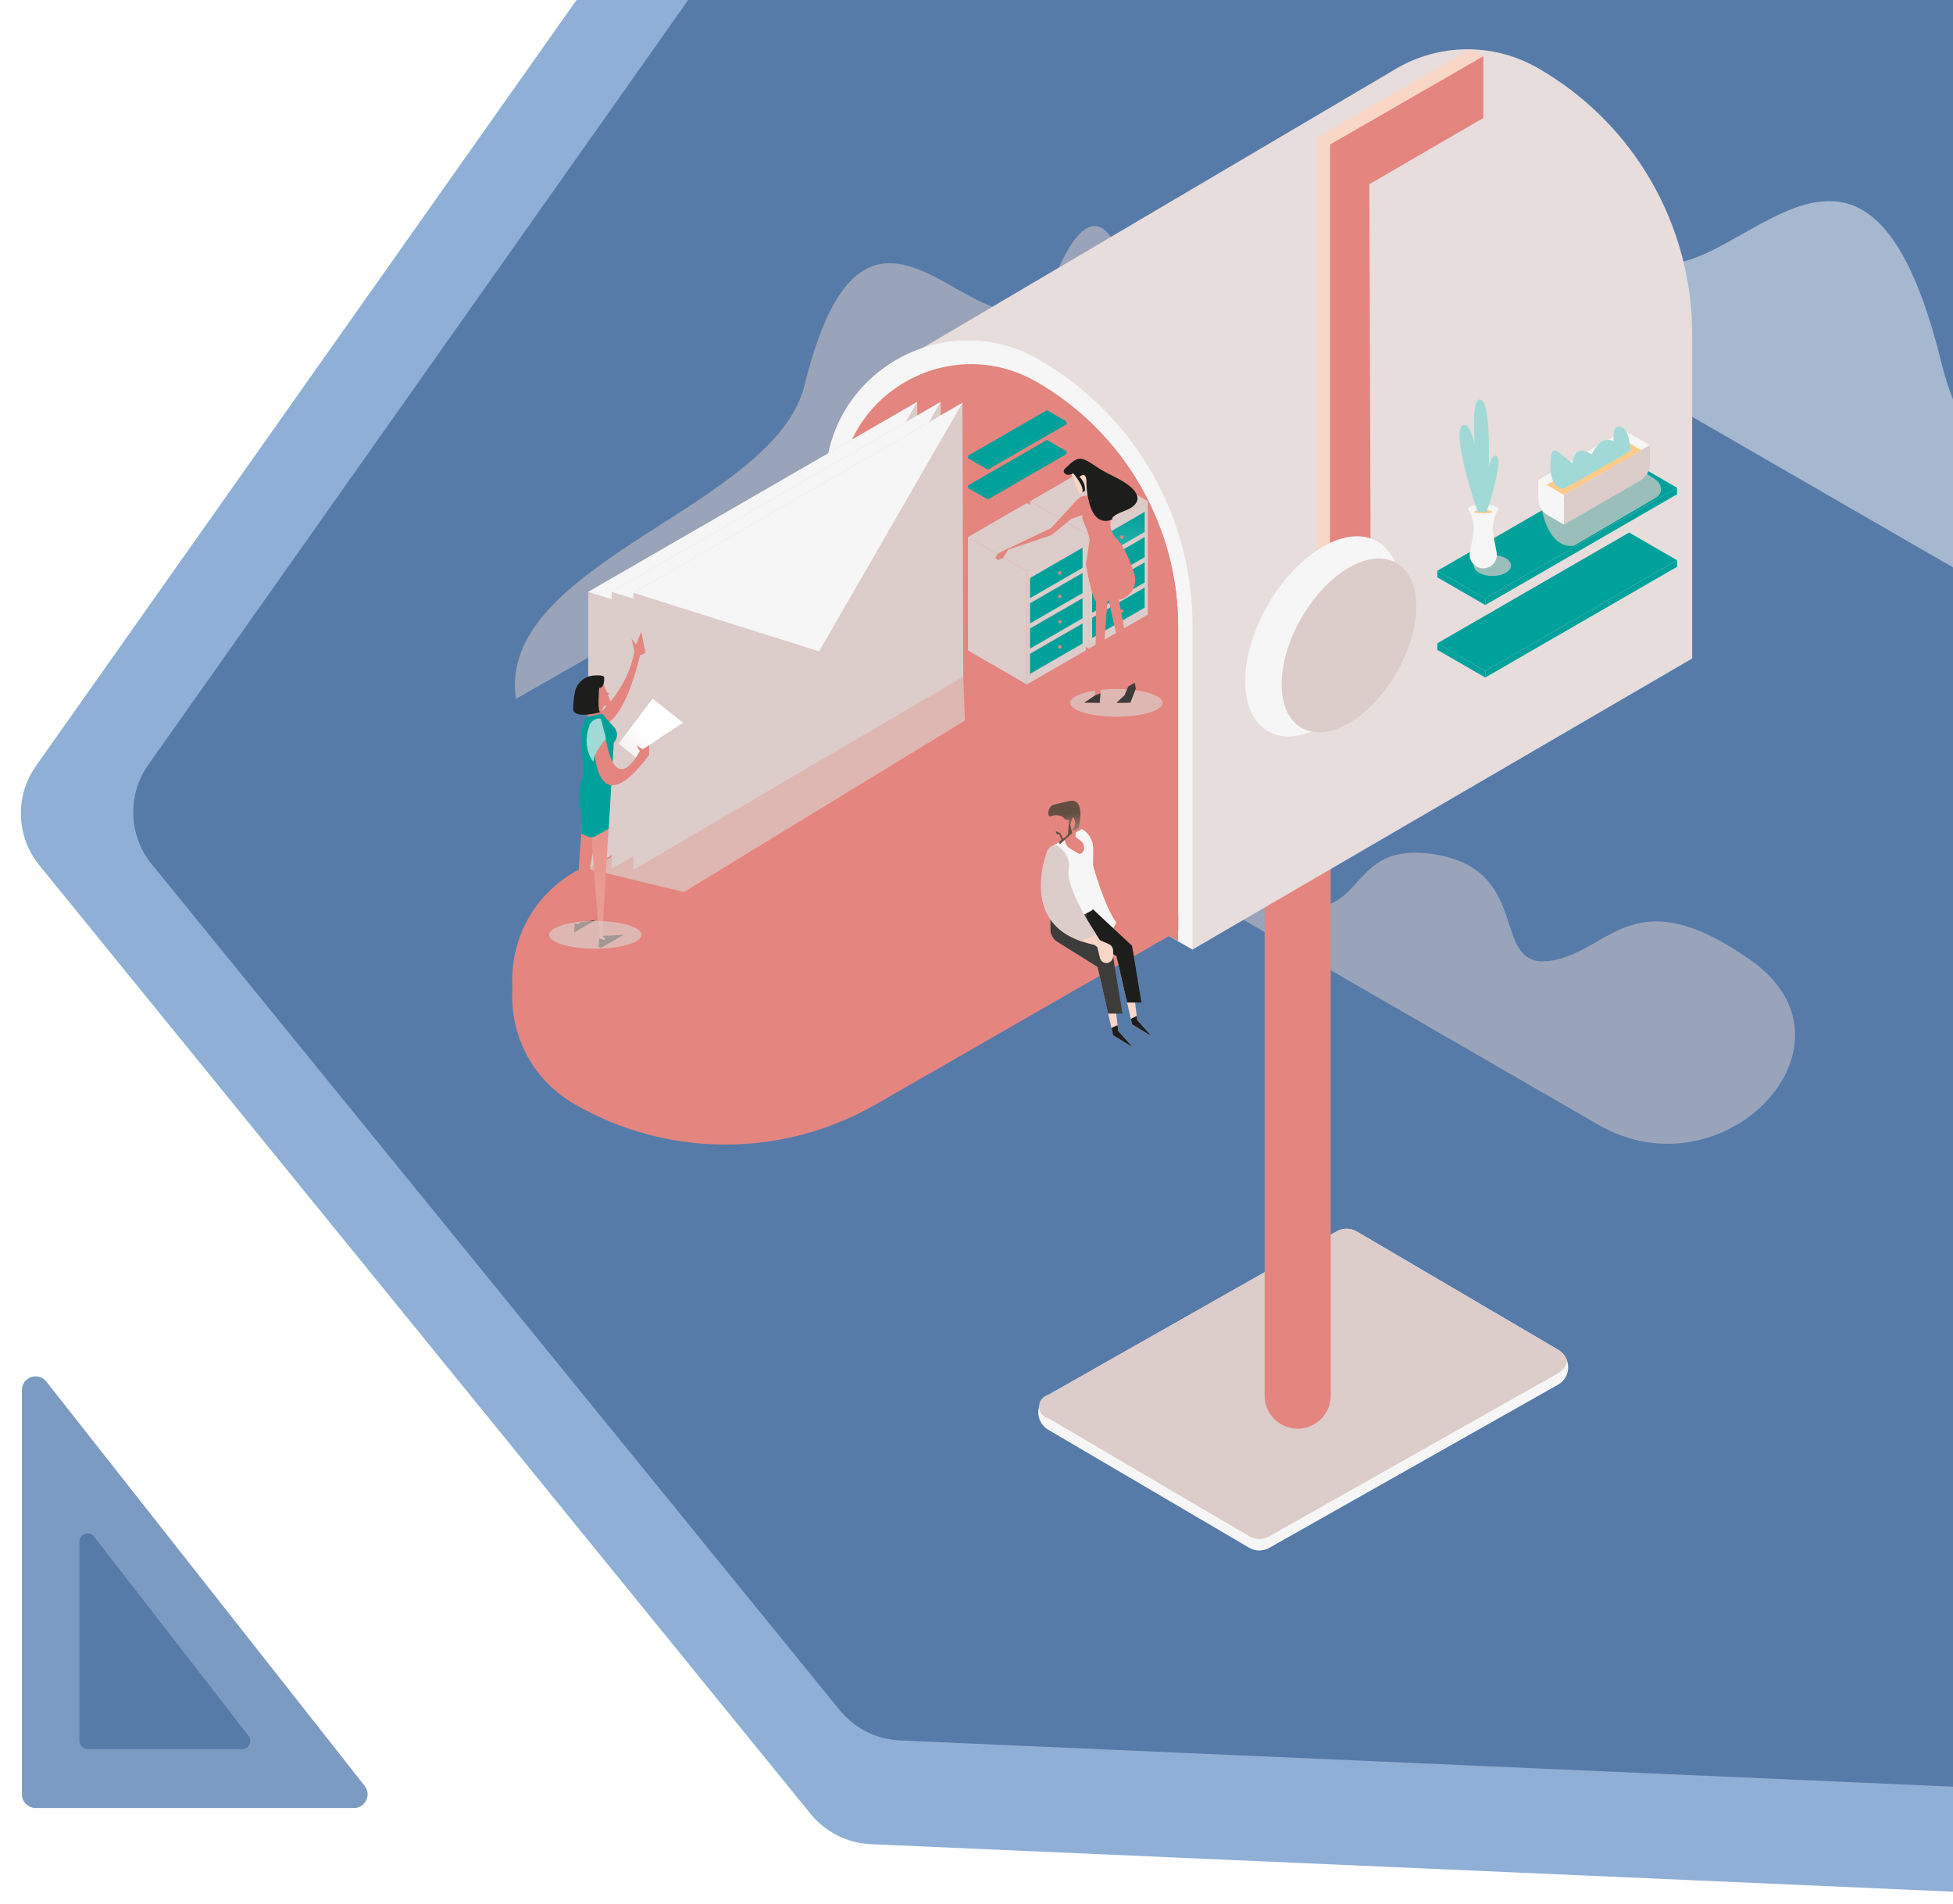 <svg width="713" height="695" viewBox="0 0 713 695" fill="none" xmlns="http://www.w3.org/2000/svg">
<g filter="url(#filter0_ddd)">
<path d="M133.127 645.907L16.928 498.339C13.992 494.61 8 496.686 8 501.432V649C8 651.761 10.239 654 13 654H129.199C133.373 654 135.71 649.187 133.127 645.907Z" fill="#7C9BC2"/>
</g>
<g filter="url(#filter1_ddd)">
<path d="M90.75 627.662L34.371 554.929C32.62 552.67 29 553.908 29 556.767V629.5C29 631.157 30.343 632.5 32 632.5H88.379C90.873 632.5 92.278 629.633 90.75 627.662Z" fill="#577BA9"/>
</g>
<g filter="url(#filter2_ddd)">
<path d="M13.115 273.618L240.994 -49.239C246.615 -57.202 255.754 -61.938 265.501 -61.939L785.26 -62H791.937C791.972 -62 792 -61.972 792 -61.938V687.904C792 687.956 791.956 687.998 791.904 687.996L317.903 667.193C309.341 666.817 301.349 662.798 295.942 656.148L14.348 309.844C5.864 299.41 5.36 284.605 13.115 273.618Z" fill="#749BCC" fill-opacity="0.8"/>
</g>
<g filter="url(#filter3_ddd)">
<path d="M54.121 273.195L257.062 -14.248C262.682 -22.209 271.82 -26.944 281.566 -26.945L747.932 -27H753.944C753.975 -27 754 -26.975 754 -26.944V647.913C754 647.961 753.961 647.998 753.914 647.996L328.533 629.332C319.973 628.957 311.982 624.938 306.575 618.291L55.355 309.427C46.867 298.992 46.363 284.183 54.121 273.195Z" fill="#577BA9"/>
</g>
<g clip-path="url(#clip0)">
<path opacity="0.5" d="M402.53 306.07L583.53 410.58C629.53 437.16 682.66 381.09 639.18 350.53C596.89 320.81 588.45 346.36 567.18 350.53C543.34 355.2 560.11 318.87 525.5 312.19C495.06 306.32 498.28 329.98 480.28 331.14C461.14 332.38 402.53 306.07 402.53 306.07Z" fill="url(#paint0_linear)"/>
<path opacity="0.5" d="M188.33 255.13L416.53 124.84C416.53 124.84 407.26 49.64 385.68 99.7C364.1 149.76 318.68 39.2 293.68 140.76C282.7 185.38 181.19 205.33 188.33 255.13Z" fill="url(#paint1_linear)"/>
<path opacity="0.5" d="M750.75 228.91L547 111.28C547 111.28 559.2 12.28 587.62 78.18C616.04 144.08 675.77 -1.48 708.73 132.25C723.22 191 760.15 163.34 750.75 228.91Z" fill="url(#paint2_linear)"/>
<path d="M568.82 505.45L463.43 565C462.309 565.646 461.039 565.986 459.745 565.986C458.452 565.986 457.181 565.646 456.06 565L382.73 521.93C381.611 521.283 380.682 520.353 380.036 519.233C379.39 518.113 379.05 516.843 379.05 515.55C379.05 514.257 379.39 512.987 380.036 511.867C380.682 510.747 381.611 509.817 382.73 509.17L487.92 449.53C489.042 448.881 490.314 448.54 491.61 448.54C492.906 448.54 494.178 448.881 495.3 449.53L568.83 492.7C570.458 493.632 571.663 495.159 572.19 496.96C572.672 498.548 572.601 500.252 571.989 501.794C571.377 503.336 570.26 504.625 568.82 505.45Z" fill="url(#paint3_linear)"/>
<path d="M572.21 497C571.681 498.814 570.465 500.35 568.82 501.28L463.43 560.78C462.31 561.429 461.039 561.771 459.745 561.771C458.451 561.771 457.18 561.429 456.06 560.78L382.73 517.71C381.768 517.485 380.91 516.941 380.295 516.167C379.681 515.393 379.347 514.433 379.347 513.445C379.347 512.457 379.681 511.497 380.295 510.723C380.91 509.949 381.768 509.405 382.73 509.18L487.92 449.54C489.042 448.891 490.314 448.55 491.61 448.55C492.906 448.55 494.178 448.891 495.3 449.54L568.83 492.71C570.472 493.646 571.685 495.185 572.21 497Z" fill="url(#paint4_linear)"/>
<path d="M460.36 558.92C458.995 558.937 457.649 558.592 456.46 557.92L388.39 517.92C386.677 516.938 385.409 515.333 384.85 513.44L384.77 513.17L384.85 512.91C385.407 510.999 386.688 509.381 388.42 508.4L487.16 452.46C488.342 451.779 489.681 451.421 491.045 451.421C492.409 451.421 493.748 451.779 494.93 452.46L563.19 492.56C564.901 493.548 566.168 495.155 566.73 497.05L566.81 497.32L566.73 497.59C566.163 499.499 564.88 501.115 563.15 502.1L464.22 557.94C463.041 558.598 461.71 558.936 460.36 558.92ZM386.76 513.1C387.219 514.412 388.135 515.516 389.34 516.21L457.42 556.21C458.31 556.722 459.319 556.991 460.345 556.991C461.372 556.991 462.38 556.722 463.27 556.21L562.21 500.37C563.426 499.673 564.353 498.562 564.82 497.24C564.361 495.922 563.441 494.814 562.23 494.12L494 454.05C493.107 453.537 492.095 453.267 491.065 453.267C490.035 453.267 489.023 453.537 488.13 454.05L389.36 510C388.148 510.686 387.225 511.787 386.76 513.1Z" fill="url(#paint5_linear)"/>
<path d="M473.75 521.52C470.551 521.517 467.483 520.245 465.222 517.981C462.96 515.718 461.69 512.649 461.69 509.45V79.31C461.644 77.696 461.921 76.09 462.507 74.585C463.092 73.081 463.973 71.709 465.098 70.552C466.223 69.394 467.569 68.473 469.056 67.845C470.543 67.216 472.141 66.893 473.755 66.893C475.369 66.893 476.967 67.216 478.454 67.845C479.941 68.473 481.287 69.394 482.412 70.552C483.537 71.709 484.418 73.081 485.003 74.585C485.589 76.09 485.867 77.696 485.82 79.31V509.45C485.817 512.65 484.545 515.719 482.282 517.982C480.019 520.245 476.95 521.517 473.75 521.52Z" fill="url(#paint6_linear)"/>
<path d="M561.79 25.05C554.107 20.553 545.391 18.123 536.49 17.997C527.589 17.871 518.807 20.053 511 24.33C509.87 24.93 508.77 25.59 507.69 26.27L318 138.11L435.36 346.62L617.78 240.37V122C617.773 102.348 612.596 83.045 602.768 66.027C592.94 49.01 578.808 34.877 561.79 25.05Z" fill="url(#paint7_linear)"/>
<path d="M435.36 228.27V346.62L430.11 343.62L306.51 272.25L301.26 269.25V176.4C301.26 136.32 344.66 111.27 379.37 131.3C396.391 141.129 410.525 155.264 420.353 172.286C430.181 189.307 435.357 208.615 435.36 228.27Z" fill="url(#paint8_linear)"/>
<path d="M430.11 228.84V343.59L429.91 343.47L421.39 338.55L306.51 272.22V181C306.51 144 346.51 120.95 378.51 139.44C399.738 151.663 415.907 171.059 424.11 194.14C425.11 196.88 425.96 199.67 426.71 202.49C428.975 211.09 430.118 219.947 430.11 228.84Z" fill="url(#paint9_linear)"/>
<path d="M311.75 265.48L209.75 324.11C179.38 341.68 179.41 385.54 209.75 403.06C226.513 412.733 245.529 417.821 264.883 417.81C284.237 417.799 303.247 412.691 320 403L430.16 339.74V333.74L311.75 265.48Z" fill="url(#paint10_linear)"/>
<path d="M430.11 228.84V333.51L429.91 333.62L421.39 338.55L319.94 397.27C303.197 406.933 284.206 412.02 264.875 412.02C245.544 412.02 226.553 406.933 209.81 397.27C179.42 379.74 179.39 335.88 209.81 318.27L306.56 262.21L424.1 194.16C425.1 196.9 425.95 199.69 426.7 202.51C428.967 211.103 430.113 219.953 430.11 228.84Z" fill="url(#paint11_linear)"/>
<path d="M376.05 182.97L397.55 170.55L419.05 182.97L397.55 195.38L376.05 182.97Z" fill="url(#paint12_linear)"/>
<path d="M376.05 224.35V182.97L397.55 195.38V236.76L376.05 224.35Z" fill="url(#paint13_linear)"/>
<path d="M419.05 182.97V224.35L397.55 236.76V195.38L419.05 182.97Z" fill="url(#paint14_linear)"/>
<path d="M417.89 186.84V194.19L398.72 205.26V197.92L417.89 186.84Z" fill="url(#paint15_linear)"/>
<path d="M417.89 196.05V203.4L398.72 214.47V207.13L417.89 196.05Z" fill="url(#paint16_linear)"/>
<path d="M417.89 205.26V212.61L398.72 223.68V216.33L417.89 205.26Z" fill="url(#paint17_linear)"/>
<path d="M417.89 214.47V221.81L398.72 232.89V225.54L417.89 214.47Z" fill="url(#paint18_linear)"/>
<path d="M410.17 196.05C410.172 196.175 410.137 196.298 410.069 196.403C410.001 196.508 409.903 196.59 409.788 196.639C409.673 196.688 409.546 196.702 409.423 196.679C409.301 196.656 409.187 196.597 409.098 196.509C409.009 196.421 408.948 196.309 408.923 196.187C408.898 196.064 408.91 195.937 408.957 195.821C409.005 195.706 409.085 195.607 409.189 195.537C409.293 195.467 409.415 195.43 409.54 195.43C409.705 195.43 409.864 195.495 409.982 195.611C410.1 195.727 410.167 195.885 410.17 196.05Z" fill="url(#paint19_linear)"/>
<path d="M410.17 204.64C410.172 204.765 410.137 204.888 410.069 204.993C410.001 205.098 409.903 205.18 409.788 205.229C409.673 205.278 409.546 205.292 409.423 205.269C409.301 205.246 409.187 205.187 409.098 205.099C409.009 205.011 408.948 204.899 408.923 204.777C408.898 204.654 408.91 204.527 408.957 204.411C409.005 204.296 409.085 204.197 409.189 204.127C409.293 204.057 409.415 204.02 409.54 204.02C409.705 204.02 409.864 204.085 409.982 204.201C410.1 204.317 410.167 204.475 410.17 204.64Z" fill="url(#paint20_linear)"/>
<path d="M410.17 213.85C410.172 213.975 410.137 214.098 410.069 214.203C410.001 214.308 409.903 214.39 409.788 214.439C409.673 214.488 409.546 214.502 409.423 214.479C409.301 214.456 409.187 214.397 409.098 214.309C409.009 214.221 408.948 214.109 408.923 213.987C408.898 213.864 408.91 213.737 408.957 213.621C409.005 213.506 409.085 213.407 409.189 213.337C409.293 213.267 409.415 213.23 409.54 213.23C409.705 213.23 409.864 213.295 409.982 213.411C410.1 213.527 410.167 213.685 410.17 213.85Z" fill="url(#paint21_linear)"/>
<path d="M410.17 223.06C410.151 223.212 410.077 223.352 409.962 223.453C409.847 223.555 409.698 223.611 409.545 223.611C409.392 223.611 409.244 223.555 409.129 223.453C409.013 223.352 408.939 223.212 408.92 223.06C408.939 222.908 409.013 222.768 409.129 222.667C409.244 222.565 409.392 222.509 409.545 222.509C409.698 222.509 409.847 222.565 409.962 222.667C410.077 222.768 410.151 222.908 410.17 223.06Z" fill="url(#paint22_linear)"/>
<path d="M594.75 167.94L612.26 178.04L542.24 218.47L524.73 208.36L594.75 167.94Z" fill="url(#paint23_linear)"/>
<path d="M612.26 180.43V178.04L542.24 218.47V220.86L612.26 180.43Z" fill="url(#paint24_linear)"/>
<path d="M524.73 208.36V210.75L542.24 220.86V218.47L524.73 208.36Z" fill="url(#paint25_linear)"/>
<path style="mix-blend-mode:multiply" opacity="0.7" d="M214.75 317.18L249.7 325.62L352.29 263.02L351.67 247.03L214.75 317.18Z" fill="url(#paint26_linear)"/>
<path d="M334.87 146.71L214.75 216.06V317.18L335.17 246.69L334.87 146.71Z" fill="url(#paint27_linear)"/>
<path d="M214.75 216.06L282.54 237.44L334.87 146.71L214.75 216.06Z" fill="url(#paint28_linear)"/>
<path d="M343.43 146.71L223.31 216.06V317.18L343.73 246.69L343.43 146.71Z" fill="url(#paint29_linear)"/>
<path d="M223.31 216.06L291.1 237.44L343.43 146.71L223.31 216.06Z" fill="url(#paint30_linear)"/>
<path d="M351.37 147.05L231.25 216.4V317.52L351.67 247.03L351.37 147.05Z" fill="url(#paint31_linear)"/>
<path d="M231.25 216.4L299.04 237.77L351.37 147.05L231.25 216.4Z" fill="url(#paint32_linear)"/>
<path d="M594.75 194.4L612.26 204.5L542.24 244.93L524.73 234.83L594.75 194.4Z" fill="url(#paint33_linear)"/>
<path d="M612.26 206.9V204.5L542.24 244.93V247.32L612.26 206.9Z" fill="url(#paint34_linear)"/>
<path d="M524.73 234.83V237.22L542.24 247.32V244.93L524.73 234.83Z" fill="url(#paint35_linear)"/>
<path d="M382.19 149.74L389.37 153.88L360.64 170.47L353.46 166.32L382.19 149.74Z" fill="url(#paint36_linear)"/>
<path d="M389.37 154.87V153.88L360.64 170.47V171.45L389.37 154.87Z" fill="url(#paint37_linear)"/>
<path d="M353.46 166.32V167.31L360.64 171.45V170.47L353.46 166.32Z" fill="url(#paint38_linear)"/>
<path d="M382.19 160.6L389.37 164.74L360.64 181.33L353.46 177.18L382.19 160.6Z" fill="url(#paint39_linear)"/>
<path d="M389.37 165.72V164.74L360.64 181.33V182.31L389.37 165.72Z" fill="url(#paint40_linear)"/>
<path d="M353.46 177.18V178.16L360.64 182.31V181.33L353.46 177.18Z" fill="url(#paint41_linear)"/>
<path d="M353.38 196.05L374.88 183.64L396.39 196.05L374.88 208.47L353.38 196.05Z" fill="url(#paint42_linear)"/>
<path d="M353.38 237.44V196.05L374.88 208.47V249.85L353.38 237.44Z" fill="url(#paint43_linear)"/>
<path d="M396.39 196.05V237.44L374.88 249.85V208.47L396.39 196.05Z" fill="url(#paint44_linear)"/>
<path d="M395.22 199.93V207.28L376.05 218.35V211L395.22 199.93Z" fill="url(#paint45_linear)"/>
<path d="M395.22 209.14V216.49L376.05 227.56V220.21L395.22 209.14Z" fill="url(#paint46_linear)"/>
<path d="M395.22 218.35V225.69L376.05 236.76V229.42L395.22 218.35Z" fill="url(#paint47_linear)"/>
<path d="M395.22 227.56V234.9L376.05 245.97V238.63L395.22 227.56Z" fill="url(#paint48_linear)"/>
<path d="M387.5 209.14C387.5 209.304 387.435 209.462 387.318 209.578C387.202 209.695 387.044 209.76 386.88 209.76C386.716 209.76 386.558 209.695 386.442 209.578C386.325 209.462 386.26 209.304 386.26 209.14C386.26 208.976 386.325 208.818 386.442 208.702C386.558 208.585 386.716 208.52 386.88 208.52C387.044 208.52 387.202 208.585 387.318 208.702C387.435 208.818 387.5 208.976 387.5 209.14Z" fill="url(#paint49_linear)"/>
<path d="M387.5 217.73C387.5 217.894 387.435 218.052 387.318 218.168C387.202 218.285 387.044 218.35 386.88 218.35C386.716 218.35 386.558 218.285 386.442 218.168C386.325 218.052 386.26 217.894 386.26 217.73C386.259 217.648 386.274 217.567 386.304 217.491C386.335 217.415 386.381 217.346 386.439 217.289C386.496 217.231 386.565 217.185 386.641 217.154C386.717 217.124 386.798 217.109 386.88 217.11C387.044 217.11 387.202 217.175 387.318 217.292C387.435 217.408 387.5 217.566 387.5 217.73Z" fill="url(#paint50_linear)"/>
<path d="M387.5 226.94C387.5 227.104 387.435 227.262 387.318 227.378C387.202 227.495 387.044 227.56 386.88 227.56C386.728 227.541 386.588 227.467 386.487 227.352C386.385 227.236 386.329 227.088 386.329 226.935C386.329 226.782 386.385 226.634 386.487 226.518C386.588 226.403 386.728 226.329 386.88 226.31C387.045 226.313 387.203 226.38 387.319 226.498C387.435 226.616 387.5 226.775 387.5 226.94Z" fill="url(#paint51_linear)"/>
<path d="M387.5 236.14C387.5 236.221 387.484 236.302 387.453 236.377C387.422 236.452 387.376 236.521 387.318 236.578C387.261 236.636 387.192 236.682 387.117 236.713C387.042 236.744 386.961 236.76 386.88 236.76C386.798 236.761 386.717 236.746 386.641 236.716C386.565 236.685 386.496 236.639 386.439 236.581C386.381 236.524 386.335 236.455 386.304 236.379C386.274 236.303 386.259 236.222 386.26 236.14C386.26 235.976 386.325 235.818 386.442 235.702C386.558 235.585 386.716 235.52 386.88 235.52C387.044 235.52 387.202 235.585 387.318 235.702C387.435 235.818 387.5 235.976 387.5 236.14Z" fill="url(#paint52_linear)"/>
<path d="M390.09 170.52L394.15 180.64C395.231 179.134 396.588 177.848 398.15 176.85C400.91 174.97 393.9 170.98 393.9 170.98L390.09 170.52Z" fill="url(#paint53_linear)"/>
<path style="mix-blend-mode:multiply" opacity="0.7" d="M407.6 261.64C416.928 261.64 424.49 259.37 424.49 256.57C424.49 253.77 416.928 251.5 407.6 251.5C398.272 251.5 390.71 253.77 390.71 256.57C390.71 259.37 398.272 261.64 407.6 261.64Z" fill="url(#paint54_linear)"/>
<path d="M395.85 256.5L401.48 256.56L401.75 253.09L404.33 219.37L404.44 217.88L405.51 203.88L405.75 200.85L405.01 201.23L401.11 203.24L400.31 203.65L400.15 219.69L399.81 253.83L395.85 256.5Z" fill="url(#paint55_linear)"/>
<path d="M401.02 202.84L401.11 203.24L404.44 217.88L404.77 219.31L411.9 250.6L410.53 253.81L407.6 256.57L412.66 256.51L414.67 251.34L408.44 219.04L405.51 203.88L405.01 201.23L404.93 200.84L401.02 202.84Z" fill="url(#paint56_linear)"/>
<path d="M368.41 200.07L365.17 201.61C364.732 201.817 364.347 202.12 364.044 202.498C363.74 202.876 363.527 203.318 363.42 203.79L364.42 204.45L366.21 203.61L368.41 200.07Z" fill="url(#paint57_linear)"/>
<path d="M394.57 182.05L395.19 189.4C395.77 191.4 398.1 195.61 397.77 197.64L396.44 206C396.44 206 398.85 220 400.52 219.86C402.81 219.65 404.67 219.21 407.47 219.07C408.604 219.01 409.709 218.69 410.699 218.134C411.69 217.577 412.538 216.801 413.179 215.863C413.821 214.926 414.237 213.854 414.397 212.729C414.557 211.605 414.455 210.459 414.1 209.38C412.51 204.58 410.35 199.38 407.84 196.88C401.79 190.88 408.68 182.61 408.68 182.61L403.16 177.76L394.57 182.05Z" fill="url(#paint58_linear)"/>
<path d="M392.51 183.23L383.64 192.83L365.29 201.56L383.88 195.33L395.81 185.55L395.67 184.27C395.631 183.922 395.493 183.592 395.272 183.321C395.051 183.049 394.756 182.846 394.424 182.736C394.091 182.627 393.734 182.615 393.394 182.703C393.055 182.79 392.748 182.973 392.51 183.23Z" fill="url(#paint59_linear)"/>
<path d="M391.71 184.1L391.11 189.4L396.21 187.63L401.33 182.29L397.93 181.18C397.124 180.916 396.26 180.889 395.439 181.101C394.618 181.314 393.876 181.758 393.3 182.38L391.71 184.1Z" fill="url(#paint60_linear)"/>
<path d="M389.48 173.3C389.48 173.3 391.18 173.46 391.78 172.71C391.78 172.71 396.18 177.87 395.07 179.71L396.07 179.17C396.18 178.226 396.055 177.268 395.706 176.384C395.357 175.499 394.795 174.715 394.07 174.1C394.07 174.1 396.87 171.47 396.63 176.46C396.63 176.46 396.93 193.46 406.14 189.6C406.14 189.6 404.98 188.55 410.72 186.42C416.46 184.29 418.52 179.59 406.26 173.74C396 168.84 395.49 164.18 389.4 170.55C389.34 170.57 387 172.08 389.48 173.3Z" fill="#1D1D1B"/>
<path d="M414.26 249.2L411.9 250.6L410.53 253.81L407.6 256.57L412.66 256.51L414.67 251.34L414.26 249.2Z" fill="#3C3C3B"/>
<path d="M395.85 256.5L401.48 256.56L401.75 253.09L399.81 253.83L395.85 256.5Z" fill="#3C3C3B"/>
<path d="M413.3 345.26L405.9 339.84L396.9 333.26L396.08 309.32L395.89 304.01C395.89 304.01 396.37 306.13 397.2 309.32C399.2 316.97 403.2 330.82 407.53 336.76C408.81 338.52 410.11 339.59 411.4 339.61C418.92 339.74 413.3 345.26 413.3 345.26Z" fill="url(#paint61_linear)"/>
<path d="M407.55 336.76L405.9 339.84L396.9 333.26L396.08 309.32H397.2C399.21 317 403.21 330.82 407.55 336.76Z" fill="url(#paint62_linear)"/>
<path d="M420.44 378.28L413.29 373.93L412.83 371.9L407.6 349.06L400.82 344.8L390.39 338.25V331.63L397.14 330.16L411.84 344.93L415 370.87L415.18 372.36L420.44 378.28Z" fill="url(#paint63_linear)"/>
<path d="M390.39 338.25L407.61 349.06L411.47 365.96H416.72L413.29 345.26L397.14 330.16L390.39 331.63V338.25Z" fill="#1D1D1B"/>
<path d="M413.52 382.26L406.38 377.92L405.77 375.26L400.69 353L386.06 343.82C385.268 343.323 384.614 342.632 384.161 341.814C383.709 340.995 383.471 340.075 383.47 339.14V335.57L390.22 334.1L390.39 334.27L400.82 344.76L404.92 348.88L408 374.2L408.27 376.34L413.52 382.26Z" fill="url(#paint64_linear)"/>
<path d="M386.06 343.86L400.69 353L404.55 370H409.8L406.38 349.3L399.19 342.58C398.132 341.588 397.344 340.344 396.9 338.963C396.456 337.583 396.37 336.113 396.65 334.69L396.93 333.3L390.22 334.19L383.47 335.66V339.22C383.477 340.149 383.718 341.061 384.171 341.871C384.624 342.682 385.273 343.366 386.06 343.86Z" fill="#3C3C3B"/>
<path d="M395 302.59L383.47 309.33C383.47 309.33 387.89 312.33 387.89 314.14V338L398.89 332.2L399.13 310.34V309.92C399.146 308.436 398.766 306.975 398.03 305.686C397.293 304.398 396.227 303.329 394.94 302.59H395Z" fill="url(#paint65_linear)"/>
<path d="M406.38 347V349.28L406.21 349.84C406.058 350.341 405.746 350.778 405.322 351.085C404.898 351.392 404.385 351.552 403.862 351.54C403.339 351.529 402.834 351.347 402.424 351.022C402.013 350.697 401.721 350.247 401.59 349.74L400.59 345.74L399.59 344.92C397.943 344.59 396.32 344.153 394.73 343.61C372.27 335.86 382.19 312.2 383.36 309.61V309.55L383.45 309.37C384.585 309.475 385.685 309.816 386.68 310.37C388.43 311.37 390.09 313.37 389.21 317.37C388.06 322.65 395.88 334.55 400.21 341.12L401.55 343.19L404.81 344.62C405.271 344.827 405.663 345.16 405.941 345.582C406.219 346.003 406.371 346.495 406.38 347Z" fill="url(#paint66_linear)"/>
<path d="M400.18 341L394.71 343.52C375.1 336.75 379.92 317.3 382.23 310.75C382.433 310.173 382.8 309.668 383.287 309.298C383.775 308.928 384.36 308.71 384.97 308.67L385.9 308.61C387.66 309.61 391.04 313.14 390.17 317.14C389 322.45 395.88 334.47 400.18 341Z" fill="url(#paint67_linear)"/>
<path d="M408.26 376.34L413.52 382.26L406.38 377.92L405.77 375.26L408 374.2L408.26 376.34Z" fill="#1D1D1B"/>
<path d="M413.29 373.93L412.83 371.9L415 370.87L415.18 372.36L420.44 378.28L413.29 373.93Z" fill="#1D1D1B"/>
<path d="M388.73 302.46V306.23V306.52C388.759 307.176 388.95 307.815 389.285 308.38C389.62 308.945 390.089 309.419 390.65 309.76L392.52 310.89L393.83 311.61C394.66 312.06 395.64 310.8 395.83 309.87C395.83 309.87 395.83 307.78 394.73 307.12L392.67 305.51V303L388.73 302.46Z" fill="url(#paint68_linear)"/>
<path d="M384.83 303.63L385.17 302.55L383.31 296.5C395.31 286.72 393.84 302 393.84 302L386.9 308.18L385.44 303.44L384.83 303.63Z" fill="url(#paint69_linear)"/>
<path d="M384.77 293.72C382.37 294.32 382.26 298.36 383.51 297.95C387.42 296.68 388.73 299.03 388.73 299.03L390.15 299.31L390.74 301.22C390.74 301.22 391.69 296 392.44 299.77C392.57 300.351 392.537 300.956 392.344 301.518C392.152 302.081 391.808 302.58 391.35 302.96L392.64 303.07L393.84 302C393.84 302 396.66 290.92 390.12 292.44C386.79 293.22 386.62 293.25 384.77 293.72Z" fill="url(#paint70_linear)"/>
<path d="M390.32 299.51L389.88 304.66L388.19 306.2L387.07 304.08L385.44 303.44L385.77 304.51H386.73L387.57 306.57L386.65 307.38L386.9 308.18L391.44 304.13L390.32 299.51Z" fill="url(#paint71_linear)"/>
<path style="mix-blend-mode:multiply" opacity="0.7" d="M563 186.53C563 186.53 565.36 200.35 574.61 199.23L604 182C607.58 180.06 607 176.6 603.57 174.46L599.96 172.22L563 186.53Z" fill="url(#paint72_linear)"/>
<path d="M592.96 160.72V157.1L602.37 162.53L599.21 164.36L592.96 160.72Z" fill="url(#paint73_linear)"/>
<path d="M602.37 169.31V162.53L571 180.65V191.51L598.83 175.44C599.907 174.819 600.801 173.926 601.422 172.85C602.044 171.774 602.371 170.553 602.37 169.31Z" fill="url(#paint74_linear)"/>
<path d="M565 188.06L571 191.51V180.65L561.59 175.21V182.12C561.588 183.322 561.902 184.504 562.501 185.546C563.099 186.589 563.961 187.455 565 188.06Z" fill="url(#paint75_linear)"/>
<path d="M561.59 175.21L592.96 157.1V160.72L564.72 177.02L561.59 175.21Z" fill="url(#paint76_linear)"/>
<path d="M599.21 164.36L592.96 160.72L564.72 177.02L571 180.65L599.21 164.36Z" fill="#FFCC88"/>
<path d="M593 165.89C593 165.89 590.47 158.81 585.2 161.01C579.93 163.21 586.57 168.64 579.39 165.01C572.21 161.38 573.89 176.8 573.89 176.8L593 165.89Z" fill="url(#paint77_linear)"/>
<path d="M595.27 164.57C595.27 164.57 595 155.27 590.76 155.74C586.52 156.21 592.33 170.69 586.41 164.5C580.49 158.31 582.15 171.58 576.23 169.96C570.31 168.34 566.43 158.96 566.06 169.06C565.69 179.16 570.97 178.39 570.97 178.39L595.27 164.57Z" fill="url(#paint78_linear)"/>
<path style="mix-blend-mode:multiply" opacity="0.7" d="M551.63 206.45C551.63 208.55 548.63 210.25 544.85 210.25C541.07 210.25 538.06 208.55 538.06 206.45C538.06 204.35 541.06 202.64 544.85 202.64C548.64 202.64 551.63 204.35 551.63 206.45Z" fill="url(#paint79_linear)"/>
<path d="M536 185.8L536.26 186.26C537.86 189.083 538.402 192.383 537.79 195.57L536.63 201.57C536.441 202.585 536.572 203.634 537.003 204.573C537.435 205.511 538.146 206.292 539.04 206.81C539.794 207.24 540.647 207.466 541.515 207.466C542.383 207.466 543.236 207.24 543.99 206.81C544.878 206.29 545.584 205.509 546.012 204.573C546.44 203.637 546.568 202.592 546.38 201.58L545.23 195.58C544.617 192.366 545.174 189.039 546.8 186.2L547.05 185.77L536 185.8Z" fill="url(#paint80_linear)"/>
<path d="M547 185.8C547 186.32 546.15 186.8 544.84 187.08C542.615 187.52 540.325 187.52 538.1 187.08C536.79 186.79 535.94 186.32 535.94 185.8C535.94 184.91 538.41 184.19 541.47 184.19C544.53 184.19 547 184.91 547 185.8Z" fill="url(#paint81_linear)"/>
<path d="M544.85 187.07C542.625 187.51 540.335 187.51 538.11 187.07C538.11 186.52 539.62 186.07 541.48 186.07C543.34 186.07 544.85 186.52 544.85 187.07Z" fill="#FFCC88"/>
<path d="M542.72 186.91C542.72 186.91 545.81 146.7 540.38 145.85C534.95 145 541.03 186.85 541.03 186.85L542.72 186.91Z" fill="url(#paint82_linear)"/>
<path d="M539.47 186.91C539.47 186.91 529.11 156.66 534.29 155.16C539.47 153.66 541.78 186.91 541.78 186.91H539.47Z" fill="url(#paint83_linear)"/>
<path d="M542.72 186.91C542.72 186.91 549.42 167.32 546.07 166.35C542.72 165.38 541.22 186.91 541.22 186.91H542.72Z" fill="url(#paint84_linear)"/>
<path d="M480.87 50.29V222.25L495.81 213.85L495.29 64.78L510.22 55.94V33.35L480.87 50.29Z" fill="url(#paint85_linear)"/>
<path d="M485.5 52.75V224.71L500.43 216.31L499.91 67.24L541.54 43.05V20.46L485.5 52.75Z" fill="url(#paint86_linear)"/>
<path d="M480.87 50.29L485.5 52.75L541.54 20.46L536.91 18L480.87 50.29Z" fill="url(#paint87_linear)"/>
<path d="M485.5 224.71L480.87 222.25V50.29L485.5 52.75V224.71Z" fill="url(#paint88_linear)"/>
<path d="M511.2 215.94C511.2 197.94 498.46 190.6 482.89 199.59C467.32 208.58 454.58 230.65 454.58 248.59C454.58 266.53 467.32 274 482.89 265C498.46 256 511.2 233.92 511.2 215.94Z" fill="url(#paint89_linear)"/>
<path d="M517.05 221.39C517.05 205.78 505.99 199.39 492.47 207.2C478.95 215.01 467.89 234.2 467.89 249.78C467.89 265.36 478.95 271.78 492.47 263.97C505.99 256.16 517.05 237 517.05 221.39Z" fill="url(#paint90_linear)"/>
<path d="M234.69 273.5L249.35 263.81L238.25 255.04L225.86 271.46L232.14 276.58L234.69 273.5Z" fill="url(#paint91_linear)"/>
<path d="M216.69 262.42C216.69 262.42 229.05 252.83 231.59 237.74L230.59 233.16L232.24 235.31L234.12 230.62L235.66 238.36L233.66 239.21C233.66 239.21 227.41 267.54 217.82 264.36C214.64 263.29 216.69 262.42 216.69 262.42Z" fill="url(#paint92_linear)"/>
<path d="M217.34 335.9L211.65 336.72L216.39 311.57L217.6 305.16L220.68 288.84L216.62 283.67C216.62 283.67 216.14 284.33 215.5 285.38C213.87 288.03 211.22 293.13 212.79 296.08L212.2 304.26L209.84 337L209.59 340.39L217.34 335.9Z" fill="url(#paint93_linear)"/>
<path d="M222.54 255.66C222.54 255.66 218.91 258.6 219.81 260.52L214.42 261.66L217 254.2L222.54 255.66Z" fill="url(#paint94_linear)"/>
<path d="M222.67 253.26L221.59 252.81L219.44 247.42C203.44 247.79 217.3 258.01 217.3 258.01L223.43 257.42L221.89 253.57L222.67 253.26Z" fill="url(#paint95_linear)"/>
<path d="M215.14 279C215.365 280.554 215.488 282.12 215.51 283.69C215.51 284.26 215.51 284.83 215.51 285.4C215.51 287.63 215.33 289.94 215.43 293.19C215.56 297.44 215.78 301.79 216.04 306.07C216.15 307.93 216.27 309.78 216.4 311.59C216.98 319.75 217.62 327.96 218.19 334.31C218.28 335.38 218.38 336.41 218.47 337.37C218.62 338.96 218.77 340.37 218.9 341.57L218.78 342.57L218.6 344C218.57 344.247 218.61 344.497 218.715 344.723C218.819 344.949 218.985 345.141 219.192 345.278C219.4 345.415 219.642 345.491 219.89 345.499C220.139 345.506 220.385 345.444 220.6 345.32L227.6 341.27L219.9 341.68L220.24 335.96V335.11L222.16 302.56V302.48L224.01 271.13C224.729 270.384 225.141 269.396 225.165 268.36C225.189 267.325 224.823 266.318 224.14 265.54L219.74 260.54L214.35 261.68C214.239 262.055 214.149 262.435 214.08 262.82C213.47 266.67 214.23 272.8 215.14 279Z" fill="url(#paint96_linear)"/>
<path d="M211.56 293.63C212.234 296.756 212.476 299.959 212.28 303.15L212.2 304.26L214.39 305.26C214.897 305.496 215.452 305.608 216.011 305.585C216.569 305.562 217.114 305.406 217.6 305.13L222.23 302.51V302.42L224.08 271.08C224.801 270.335 225.214 269.346 225.238 268.31C225.263 267.274 224.895 266.267 224.21 265.49L219.81 260.49L214.42 261.63C214.42 261.63 211.3 265 212.2 271.17C212.38 272.35 213.28 282.74 212.41 284.62C211.312 287.49 211.018 290.605 211.56 293.63Z" fill="url(#paint97_linear)"/>
<path d="M217.14 275.86C218.47 285.8 222.96 294.26 237 275.56V272.07L234.69 273.5L232.37 272.07L233.58 274.14C233.58 274.14 225 291.61 221.17 269.8C221.07 269.26 220.99 268.7 220.9 268.12L218.47 264.27C218.352 264.1 218.184 263.97 217.989 263.899C217.795 263.828 217.583 263.82 217.383 263.875C217.183 263.93 217.005 264.045 216.874 264.206C216.743 264.366 216.664 264.563 216.65 264.77C216.534 268.474 216.697 272.181 217.14 275.86Z" fill="url(#paint98_linear)"/>
<path d="M216.62 278.12C216.669 277.343 216.845 276.58 217.14 275.86C218.146 273.642 219.496 271.597 221.14 269.8C221.04 269.26 220.96 268.7 220.87 268.12L219.33 262.3C219.33 262.3 216.89 261.66 215.24 264.61C212.17 273.06 216.62 278.12 216.62 278.12Z" fill="url(#paint99_linear)"/>
<path d="M220.58 247.42C220.58 247.42 220.83 251.13 218.74 251.13C218.74 251.13 217.96 260.24 219.24 259.96C219.24 259.96 209.24 262.84 209.24 258.65C209.289 256.765 209.483 254.886 209.82 253.03C210.062 251.366 210.853 249.83 212.066 248.665C213.28 247.5 214.847 246.774 216.52 246.6C218.7 246.42 220.66 246.51 220.58 247.42Z" fill="#1D1D1B"/>
<path d="M219.65 345.86L227.65 341.25L219.95 341.66C219.95 341.66 222.76 344.08 218.8 342.58L218.49 345.07C218.476 345.213 218.501 345.357 218.562 345.487C218.623 345.617 218.717 345.728 218.836 345.809C218.955 345.889 219.093 345.937 219.236 345.946C219.379 345.955 219.522 345.925 219.65 345.86Z" fill="#1D1D1B"/>
<path d="M209.59 340.38L217.34 335.9L211.65 336.72C211.65 337.95 209.91 336.99 209.91 336.99H209.84L209.59 340.38Z" fill="#1D1D1B"/>
<path style="mix-blend-mode:multiply" opacity="0.7" d="M217.34 346.32C226.668 346.32 234.23 344.05 234.23 341.25C234.23 338.45 226.668 336.18 217.34 336.18C208.012 336.18 200.45 338.45 200.45 341.25C200.45 344.05 208.012 346.32 217.34 346.32Z" fill="url(#paint100_linear)"/>
</g>
<defs>
<filter id="filter0_ddd" x="3" y="492.422" width="136.208" height="168.578" filterUnits="userSpaceOnUse" color-interpolation-filters="sRGB">
<feFlood flood-opacity="0" result="BackgroundImageFix"/>
<feColorMatrix in="SourceAlpha" type="matrix" values="0 0 0 0 0 0 0 0 0 0 0 0 0 0 0 0 0 0 127 0"/>
<feOffset dy="2"/>
<feGaussianBlur stdDeviation="2"/>
<feColorMatrix type="matrix" values="0 0 0 0 0 0 0 0 0 0 0 0 0 0 0 0 0 0 0.14 0"/>
<feBlend mode="normal" in2="BackgroundImageFix" result="effect1_dropShadow"/>
<feColorMatrix in="SourceAlpha" type="matrix" values="0 0 0 0 0 0 0 0 0 0 0 0 0 0 0 0 0 0 127 0"/>
<feOffset dy="1"/>
<feGaussianBlur stdDeviation="2.5"/>
<feColorMatrix type="matrix" values="0 0 0 0 0 0 0 0 0 0 0 0 0 0 0 0 0 0 0.2 0"/>
<feBlend mode="normal" in2="effect1_dropShadow" result="effect2_dropShadow"/>
<feColorMatrix in="SourceAlpha" type="matrix" values="0 0 0 0 0 0 0 0 0 0 0 0 0 0 0 0 0 0 127 0"/>
<feOffset dy="3"/>
<feGaussianBlur stdDeviation="2"/>
<feColorMatrix type="matrix" values="0 0 0 0 0 0 0 0 0 0 0 0 0 0 0 0 0 0 0.12 0"/>
<feBlend mode="normal" in2="effect2_dropShadow" result="effect3_dropShadow"/>
<feBlend mode="normal" in="SourceGraphic" in2="effect3_dropShadow" result="shape"/>
</filter>
<filter id="filter1_ddd" x="24" y="549.761" width="72.384" height="89.739" filterUnits="userSpaceOnUse" color-interpolation-filters="sRGB">
<feFlood flood-opacity="0" result="BackgroundImageFix"/>
<feColorMatrix in="SourceAlpha" type="matrix" values="0 0 0 0 0 0 0 0 0 0 0 0 0 0 0 0 0 0 127 0"/>
<feOffset dy="3"/>
<feGaussianBlur stdDeviation="2"/>
<feColorMatrix type="matrix" values="0 0 0 0 0 0 0 0 0 0 0 0 0 0 0 0 0 0 0.12 0"/>
<feBlend mode="normal" in2="BackgroundImageFix" result="effect1_dropShadow"/>
<feColorMatrix in="SourceAlpha" type="matrix" values="0 0 0 0 0 0 0 0 0 0 0 0 0 0 0 0 0 0 127 0"/>
<feOffset dy="1"/>
<feGaussianBlur stdDeviation="2.5"/>
<feColorMatrix type="matrix" values="0 0 0 0 0 0 0 0 0 0 0 0 0 0 0 0 0 0 0.2 0"/>
<feBlend mode="normal" in2="effect1_dropShadow" result="effect2_dropShadow"/>
<feColorMatrix in="SourceAlpha" type="matrix" values="0 0 0 0 0 0 0 0 0 0 0 0 0 0 0 0 0 0 127 0"/>
<feOffset dy="2"/>
<feGaussianBlur stdDeviation="2"/>
<feColorMatrix type="matrix" values="0 0 0 0 0 0 0 0 0 0 0 0 0 0 0 0 0 0 0.14 0"/>
<feBlend mode="normal" in2="effect2_dropShadow" result="effect3_dropShadow"/>
<feBlend mode="normal" in="SourceGraphic" in2="effect3_dropShadow" result="shape"/>
</filter>
<filter id="filter2_ddd" x="2.624" y="-66" width="794.376" height="760.996" filterUnits="userSpaceOnUse" color-interpolation-filters="sRGB">
<feFlood flood-opacity="0" result="BackgroundImageFix"/>
<feColorMatrix in="SourceAlpha" type="matrix" values="0 0 0 0 0 0 0 0 0 0 0 0 0 0 0 0 0 0 127 0"/>
<feOffset dy="2"/>
<feGaussianBlur stdDeviation="2"/>
<feColorMatrix type="matrix" values="0 0 0 0 0 0 0 0 0 0 0 0 0 0 0 0 0 0 0.14 0"/>
<feBlend mode="normal" in2="BackgroundImageFix" result="effect1_dropShadow"/>
<feColorMatrix in="SourceAlpha" type="matrix" values="0 0 0 0 0 0 0 0 0 0 0 0 0 0 0 0 0 0 127 0"/>
<feOffset dy="1"/>
<feGaussianBlur stdDeviation="2.5"/>
<feColorMatrix type="matrix" values="0 0 0 0 0 0 0 0 0 0 0 0 0 0 0 0 0 0 0.2 0"/>
<feBlend mode="normal" in2="effect1_dropShadow" result="effect2_dropShadow"/>
<feColorMatrix in="SourceAlpha" type="matrix" values="0 0 0 0 0 0 0 0 0 0 0 0 0 0 0 0 0 0 127 0"/>
<feOffset dy="3"/>
<feGaussianBlur stdDeviation="2"/>
<feColorMatrix type="matrix" values="0 0 0 0 0 0 0 0 0 0 0 0 0 0 0 0 0 0 0.12 0"/>
<feBlend mode="normal" in2="effect2_dropShadow" result="effect3_dropShadow"/>
<feBlend mode="normal" in="SourceGraphic" in2="effect3_dropShadow" result="shape"/>
</filter>
<filter id="filter3_ddd" x="43.628" y="-31" width="715.372" height="685.996" filterUnits="userSpaceOnUse" color-interpolation-filters="sRGB">
<feFlood flood-opacity="0" result="BackgroundImageFix"/>
<feColorMatrix in="SourceAlpha" type="matrix" values="0 0 0 0 0 0 0 0 0 0 0 0 0 0 0 0 0 0 127 0"/>
<feOffset dy="2"/>
<feGaussianBlur stdDeviation="2"/>
<feColorMatrix type="matrix" values="0 0 0 0 0 0 0 0 0 0 0 0 0 0 0 0 0 0 0.14 0"/>
<feBlend mode="normal" in2="BackgroundImageFix" result="effect1_dropShadow"/>
<feColorMatrix in="SourceAlpha" type="matrix" values="0 0 0 0 0 0 0 0 0 0 0 0 0 0 0 0 0 0 127 0"/>
<feOffset dy="1"/>
<feGaussianBlur stdDeviation="2.5"/>
<feColorMatrix type="matrix" values="0 0 0 0 0 0 0 0 0 0 0 0 0 0 0 0 0 0 0.2 0"/>
<feBlend mode="normal" in2="effect1_dropShadow" result="effect2_dropShadow"/>
<feColorMatrix in="SourceAlpha" type="matrix" values="0 0 0 0 0 0 0 0 0 0 0 0 0 0 0 0 0 0 127 0"/>
<feOffset dy="3"/>
<feGaussianBlur stdDeviation="2"/>
<feColorMatrix type="matrix" values="0 0 0 0 0 0 0 0 0 0 0 0 0 0 0 0 0 0 0.12 0"/>
<feBlend mode="normal" in2="effect2_dropShadow" result="effect3_dropShadow"/>
<feBlend mode="normal" in="SourceGraphic" in2="effect3_dropShadow" result="shape"/>
</filter>
<linearGradient id="paint0_linear" x1="513.11" y1="224.84" x2="516.43" y2="249.19" gradientUnits="userSpaceOnUse">
<stop stop-color="#F6F6F6"/>
<stop offset="1" stop-color="#DCCCCA"/>
</linearGradient>
<linearGradient id="paint1_linear" x1="2.4535e+06" y1="-6837.85" x2="2.45287e+06" y2="-744.794" gradientUnits="userSpaceOnUse">
<stop stop-color="#F6F6F6"/>
<stop offset="1" stop-color="#DCCCCA"/>
</linearGradient>
<linearGradient id="paint2_linear" x1="1.59631e+06" y1="-10914.7" x2="1.597e+06" y2="-4910.97" gradientUnits="userSpaceOnUse">
<stop stop-color="#F6F6F6"/>
<stop offset="1" stop-color="#DCCCCA"/>
</linearGradient>
<linearGradient id="paint3_linear" x1="41016.6" y1="54775.6" x2="52008.6" y2="60919.3" gradientUnits="userSpaceOnUse">
<stop stop-color="#F6F6F6"/>
<stop offset="1" stop-color="#DCCCCA"/>
</linearGradient>
<linearGradient id="paint4_linear" x1="56076.2" y1="49874" x2="56076.2" y2="47498.6" gradientUnits="userSpaceOnUse">
<stop stop-color="#F6F6F6"/>
<stop offset="1" stop-color="#DCCCCA"/>
</linearGradient>
<linearGradient id="paint5_linear" x1="54124.8" y1="60871.8" x2="53994" y2="58292.4" gradientUnits="userSpaceOnUse">
<stop stop-color="#F6F6F6"/>
<stop offset="1" stop-color="#DCCCCA"/>
</linearGradient>
<linearGradient id="paint6_linear" x1="473.75" y1="634.33" x2="473.75" y2="588" gradientUnits="userSpaceOnUse">
<stop stop-color="#FAD6C7"/>
<stop offset="1" stop-color="#E4857F"/>
</linearGradient>
<linearGradient id="paint7_linear" x1="116612" y1="-3541.05" x2="56104.3" y2="90350.6" gradientUnits="userSpaceOnUse">
<stop stop-color="#F6F6F6"/>
<stop offset="1" stop-color="#DCCCCA"/>
</linearGradient>
<linearGradient id="paint8_linear" x1="27255.4" y1="32285.3" x2="16011.7" y2="65394.3" gradientUnits="userSpaceOnUse">
<stop stop-color="#F6F6F6"/>
<stop offset="1" stop-color="#DCCCCA"/>
</linearGradient>
<linearGradient id="paint9_linear" x1="23395" y1="21462.9" x2="23570.5" y2="18757" gradientUnits="userSpaceOnUse">
<stop stop-color="#FAD6C7"/>
<stop offset="1" stop-color="#E4857F"/>
</linearGradient>
<linearGradient id="paint10_linear" x1="29747.5" y1="62301.9" x2="29747.5" y2="60467.8" gradientUnits="userSpaceOnUse">
<stop stop-color="#FAD6C7"/>
<stop offset="1" stop-color="#E4857F"/>
</linearGradient>
<linearGradient id="paint11_linear" x1="-296.77" y1="102312" x2="45975" y2="39903.6" gradientUnits="userSpaceOnUse">
<stop stop-color="#FAD6C7"/>
<stop offset="1" stop-color="#E4857F"/>
</linearGradient>
<linearGradient id="paint12_linear" x1="10557.2" y1="4106.85" x2="8976.81" y2="4778.85" gradientUnits="userSpaceOnUse">
<stop stop-color="#F6F6F6"/>
<stop offset="1" stop-color="#DCCCCA"/>
</linearGradient>
<linearGradient id="paint13_linear" x1="5046.92" y1="10272.9" x2="4431.87" y2="10333.3" gradientUnits="userSpaceOnUse">
<stop stop-color="#F6F6F6"/>
<stop offset="1" stop-color="#DCCCCA"/>
</linearGradient>
<linearGradient id="paint14_linear" x1="5610.66" y1="10223.9" x2="4864.47" y2="10297.1" gradientUnits="userSpaceOnUse">
<stop stop-color="#F6F6F6"/>
<stop offset="1" stop-color="#DCCCCA"/>
</linearGradient>
<linearGradient id="paint15_linear" x1="407.3" y1="237.56" x2="408.52" y2="187.03" gradientUnits="userSpaceOnUse">
<stop stop-color="#A1D9D6"/>
<stop offset="1" stop-color="#00A19A"/>
</linearGradient>
<linearGradient id="paint16_linear" x1="4626.28" y1="4240.34" x2="4647.7" y2="3309.54" gradientUnits="userSpaceOnUse">
<stop stop-color="#A1D9D6"/>
<stop offset="1" stop-color="#00A19A"/>
</linearGradient>
<linearGradient id="paint17_linear" x1="4630.5" y1="4249.74" x2="4651.91" y2="3318.94" gradientUnits="userSpaceOnUse">
<stop stop-color="#A1D9D6"/>
<stop offset="1" stop-color="#00A19A"/>
</linearGradient>
<linearGradient id="paint18_linear" x1="4634.71" y1="4258.95" x2="4656.13" y2="3328.15" gradientUnits="userSpaceOnUse">
<stop stop-color="#A1D9D6"/>
<stop offset="1" stop-color="#00A19A"/>
</linearGradient>
<linearGradient id="paint19_linear" x1="689.208" y1="427.826" x2="689.271" y2="423.454" gradientUnits="userSpaceOnUse">
<stop stop-color="#FAD6C7"/>
<stop offset="1" stop-color="#E4857F"/>
</linearGradient>
<linearGradient id="paint20_linear" x1="689.208" y1="447.237" x2="689.271" y2="442.852" gradientUnits="userSpaceOnUse">
<stop stop-color="#FAD6C7"/>
<stop offset="1" stop-color="#E4857F"/>
</linearGradient>
<linearGradient id="paint21_linear" x1="689.208" y1="468.054" x2="689.271" y2="463.669" gradientUnits="userSpaceOnUse">
<stop stop-color="#FAD6C7"/>
<stop offset="1" stop-color="#E4857F"/>
</linearGradient>
<linearGradient id="paint22_linear" x1="686.995" y1="455.424" x2="687.044" y2="451.601" gradientUnits="userSpaceOnUse">
<stop stop-color="#FAD6C7"/>
<stop offset="1" stop-color="#E4857F"/>
</linearGradient>
<linearGradient id="paint23_linear" x1="158410" y1="10525.1" x2="158257" y2="9039.23" gradientUnits="userSpaceOnUse">
<stop stop-color="#A1D9D6"/>
<stop offset="1" stop-color="#00A19A"/>
</linearGradient>
<linearGradient id="paint24_linear" x1="126900" y1="8886.34" x2="126799" y2="7960.19" gradientUnits="userSpaceOnUse">
<stop stop-color="#A1D9D6"/>
<stop offset="1" stop-color="#00A19A"/>
</linearGradient>
<linearGradient id="paint25_linear" x1="29745.2" y1="2807.24" x2="29727.4" y2="2668.49" gradientUnits="userSpaceOnUse">
<stop stop-color="#A1D9D6"/>
<stop offset="1" stop-color="#00A19A"/>
</linearGradient>
<linearGradient id="paint26_linear" x1="10403.7" y1="26775.9" x2="10690.8" y2="25309.4" gradientUnits="userSpaceOnUse">
<stop stop-color="#F6F6F6"/>
<stop offset="1" stop-color="#DCCCCA"/>
</linearGradient>
<linearGradient id="paint27_linear" x1="15315.4" y1="44763.8" x2="7272.41" y2="37541.1" gradientUnits="userSpaceOnUse">
<stop stop-color="#F6F6F6"/>
<stop offset="1" stop-color="#DCCCCA"/>
</linearGradient>
<linearGradient id="paint28_linear" x1="10541.5" y1="14698" x2="11176.2" y2="16072.6" gradientUnits="userSpaceOnUse">
<stop stop-color="#F6F6F6"/>
<stop offset="1" stop-color="#DCCCCA"/>
</linearGradient>
<linearGradient id="paint29_linear" x1="16356" y1="44763.8" x2="8311.82" y2="37541.7" gradientUnits="userSpaceOnUse">
<stop stop-color="#F6F6F6"/>
<stop offset="1" stop-color="#DCCCCA"/>
</linearGradient>
<linearGradient id="paint30_linear" x1="11581.9" y1="14727" x2="12483.9" y2="16493.8" gradientUnits="userSpaceOnUse">
<stop stop-color="#F6F6F6"/>
<stop offset="1" stop-color="#DCCCCA"/>
</linearGradient>
<linearGradient id="paint31_linear" x1="17318.8" y1="44820.4" x2="9276.31" y2="37599.4" gradientUnits="userSpaceOnUse">
<stop stop-color="#F6F6F6"/>
<stop offset="1" stop-color="#DCCCCA"/>
</linearGradient>
<linearGradient id="paint32_linear" x1="12009" y1="14158.8" x2="17698.4" y2="25303.8" gradientUnits="userSpaceOnUse">
<stop stop-color="#F6F6F6"/>
<stop offset="1" stop-color="#DCCCCA"/>
</linearGradient>
<linearGradient id="paint33_linear" x1="158410" y1="11888.6" x2="158257" y2="10402.7" gradientUnits="userSpaceOnUse">
<stop stop-color="#A1D9D6"/>
<stop offset="1" stop-color="#00A19A"/>
</linearGradient>
<linearGradient id="paint34_linear" x1="126900" y1="10046.3" x2="126799" y2="9120.1" gradientUnits="userSpaceOnUse">
<stop stop-color="#A1D9D6"/>
<stop offset="1" stop-color="#00A19A"/>
</linearGradient>
<linearGradient id="paint35_linear" x1="29745.2" y1="3162.11" x2="29727.5" y2="3023.48" gradientUnits="userSpaceOnUse">
<stop stop-color="#A1D9D6"/>
<stop offset="1" stop-color="#00A19A"/>
</linearGradient>
<linearGradient id="paint36_linear" x1="57032.2" y1="3348.79" x2="57006.4" y2="3098.61" gradientUnits="userSpaceOnUse">
<stop stop-color="#A1D9D6"/>
<stop offset="1" stop-color="#00A19A"/>
</linearGradient>
<linearGradient id="paint37_linear" x1="45424.2" y1="2853.69" x2="45407.2" y2="2697.82" gradientUnits="userSpaceOnUse">
<stop stop-color="#A1D9D6"/>
<stop offset="1" stop-color="#00A19A"/>
</linearGradient>
<linearGradient id="paint38_linear" x1="10153.8" y1="964.136" x2="10150.8" y2="940.801" gradientUnits="userSpaceOnUse">
<stop stop-color="#A1D9D6"/>
<stop offset="1" stop-color="#00A19A"/>
</linearGradient>
<linearGradient id="paint39_linear" x1="57032.2" y1="3584.57" x2="57006.4" y2="3334.6" gradientUnits="userSpaceOnUse">
<stop stop-color="#A1D9D6"/>
<stop offset="1" stop-color="#00A19A"/>
</linearGradient>
<linearGradient id="paint40_linear" x1="45424.2" y1="3055.35" x2="45407.2" y2="2899.49" gradientUnits="userSpaceOnUse">
<stop stop-color="#A1D9D6"/>
<stop offset="1" stop-color="#00A19A"/>
</linearGradient>
<linearGradient id="paint41_linear" x1="10153.8" y1="1030.71" x2="10150.8" y2="1007.37" gradientUnits="userSpaceOnUse">
<stop stop-color="#A1D9D6"/>
<stop offset="1" stop-color="#00A19A"/>
</linearGradient>
<linearGradient id="paint42_linear" x1="9561.82" y1="4444.72" x2="7981.52" y2="5117.52" gradientUnits="userSpaceOnUse">
<stop stop-color="#F6F6F6"/>
<stop offset="1" stop-color="#DCCCCA"/>
</linearGradient>
<linearGradient id="paint43_linear" x1="4536.85" y1="10992.1" x2="3921.79" y2="11052.5" gradientUnits="userSpaceOnUse">
<stop stop-color="#F6F6F6"/>
<stop offset="1" stop-color="#DCCCCA"/>
</linearGradient>
<linearGradient id="paint44_linear" x1="5102.78" y1="10942.6" x2="4356.37" y2="11015.9" gradientUnits="userSpaceOnUse">
<stop stop-color="#F6F6F6"/>
<stop offset="1" stop-color="#DCCCCA"/>
</linearGradient>
<linearGradient id="paint45_linear" x1="4164.81" y1="4485.16" x2="4186.23" y2="3554.36" gradientUnits="userSpaceOnUse">
<stop stop-color="#A1D9D6"/>
<stop offset="1" stop-color="#00A19A"/>
</linearGradient>
<linearGradient id="paint46_linear" x1="4169.03" y1="4494.55" x2="4190.44" y2="3563.75" gradientUnits="userSpaceOnUse">
<stop stop-color="#A1D9D6"/>
<stop offset="1" stop-color="#00A19A"/>
</linearGradient>
<linearGradient id="paint47_linear" x1="4173.24" y1="4501.43" x2="4194.64" y2="3571.32" gradientUnits="userSpaceOnUse">
<stop stop-color="#A1D9D6"/>
<stop offset="1" stop-color="#00A19A"/>
</linearGradient>
<linearGradient id="paint48_linear" x1="4177.46" y1="4510.83" x2="4199.03" y2="3580.53" gradientUnits="userSpaceOnUse">
<stop stop-color="#A1D9D6"/>
<stop offset="1" stop-color="#00A19A"/>
</linearGradient>
<linearGradient id="paint49_linear" x1="634.013" y1="453.455" x2="634.063" y2="449.14" gradientUnits="userSpaceOnUse">
<stop stop-color="#FAD6C7"/>
<stop offset="1" stop-color="#E4857F"/>
</linearGradient>
<linearGradient id="paint50_linear" x1="634.03" y1="472.705" x2="634.079" y2="468.402" gradientUnits="userSpaceOnUse">
<stop stop-color="#FAD6C7"/>
<stop offset="1" stop-color="#E4857F"/>
</linearGradient>
<linearGradient id="paint51_linear" x1="620.253" y1="495.46" x2="620.307" y2="491.123" gradientUnits="userSpaceOnUse">
<stop stop-color="#FAD6C7"/>
<stop offset="1" stop-color="#E4857F"/>
</linearGradient>
<linearGradient id="paint52_linear" x1="634.03" y1="513.954" x2="634.079" y2="509.651" gradientUnits="userSpaceOnUse">
<stop stop-color="#FAD6C7"/>
<stop offset="1" stop-color="#E4857F"/>
</linearGradient>
<linearGradient id="paint53_linear" x1="4674.91" y1="-7961.2" x2="4675" y2="-8211" gradientUnits="userSpaceOnUse">
<stop stop-color="#FAD6C7"/>
<stop offset="1" stop-color="#E4857F"/>
</linearGradient>
<linearGradient id="paint54_linear" x1="48212.4" y1="3142.92" x2="48206.1" y2="2925.22" gradientUnits="userSpaceOnUse">
<stop stop-color="#F6F6F6"/>
<stop offset="1" stop-color="#DCCCCA"/>
</linearGradient>
<linearGradient id="paint55_linear" x1="12584.1" y1="12239.8" x2="12276.9" y2="12203.4" gradientUnits="userSpaceOnUse">
<stop stop-color="#FAD6C7"/>
<stop offset="1" stop-color="#E4857F"/>
</linearGradient>
<linearGradient id="paint56_linear" x1="17903.6" y1="12333.3" x2="17359.2" y2="12244.4" gradientUnits="userSpaceOnUse">
<stop stop-color="#FAD6C7"/>
<stop offset="1" stop-color="#E4857F"/>
</linearGradient>
<linearGradient id="paint57_linear" x1="-1433.1" y1="5430.38" x2="-1407.8" y2="5398.06" gradientUnits="userSpaceOnUse">
<stop stop-color="#FAD6C7"/>
<stop offset="1" stop-color="#E4857F"/>
</linearGradient>
<linearGradient id="paint58_linear" x1="27769" y1="9161.7" x2="27697.6" y2="8527.58" gradientUnits="userSpaceOnUse">
<stop stop-color="#FAD6C7"/>
<stop offset="1" stop-color="#E4857F"/>
</linearGradient>
<linearGradient id="paint59_linear" x1="-19940.2" y1="20507.6" x2="-19128.3" y2="19736.5" gradientUnits="userSpaceOnUse">
<stop stop-color="#FAD6C7"/>
<stop offset="1" stop-color="#E4857F"/>
</linearGradient>
<linearGradient id="paint60_linear" x1="13573" y1="1985.48" x2="13567.3" y2="1856.99" gradientUnits="userSpaceOnUse">
<stop stop-color="#FAD6C7"/>
<stop offset="1" stop-color="#E4857F"/>
</linearGradient>
<linearGradient id="paint61_linear" x1="-56041" y1="12952.9" x2="-55663.9" y2="12952.9" gradientUnits="userSpaceOnUse">
<stop stop-color="#FAD6C7"/>
<stop offset="1" stop-color="#E4857F"/>
</linearGradient>
<linearGradient id="paint62_linear" x1="-31365.1" y1="10041.8" x2="-31595.8" y2="9964.79" gradientUnits="userSpaceOnUse">
<stop stop-color="#F6F6F6"/>
<stop offset="1" stop-color="#DCCCCA"/>
</linearGradient>
<linearGradient id="paint63_linear" x1="-88401.1" y1="16242" x2="-88628.2" y2="18228.5" gradientUnits="userSpaceOnUse">
<stop stop-color="#FAD6C7"/>
<stop offset="1" stop-color="#E4857F"/>
</linearGradient>
<linearGradient id="paint64_linear" x1="-88616" y1="16450.8" x2="-88843.4" y2="18439" gradientUnits="userSpaceOnUse">
<stop stop-color="#FAD6C7"/>
<stop offset="1" stop-color="#E4857F"/>
</linearGradient>
<linearGradient id="paint65_linear" x1="-44567" y1="10024.4" x2="-44265" y2="11702.6" gradientUnits="userSpaceOnUse">
<stop stop-color="#F6F6F6"/>
<stop offset="1" stop-color="#DCCCCA"/>
</linearGradient>
<linearGradient id="paint66_linear" x1="-76940.1" y1="13287.9" x2="-77115.2" y2="14814.1" gradientUnits="userSpaceOnUse">
<stop stop-color="#FAD6C7"/>
<stop offset="1" stop-color="#E4857F"/>
</linearGradient>
<linearGradient id="paint67_linear" x1="-58674" y1="10170" x2="-58156.8" y2="11878" gradientUnits="userSpaceOnUse">
<stop stop-color="#F6F6F6"/>
<stop offset="1" stop-color="#DCCCCA"/>
</linearGradient>
<linearGradient id="paint68_linear" x1="-18180.8" y1="3024.2" x2="-18178.4" y2="2960.73" gradientUnits="userSpaceOnUse">
<stop stop-color="#FAD6C7"/>
<stop offset="1" stop-color="#E4857F"/>
</linearGradient>
<linearGradient id="paint69_linear" x1="56658.6" y1="10865" x2="56627.7" y2="10747.4" gradientUnits="userSpaceOnUse">
<stop stop-color="#FAD6C7"/>
<stop offset="1" stop-color="#E4857F"/>
</linearGradient>
<linearGradient id="paint70_linear" x1="390.27" y1="305.27" x2="388.73" y2="297.36" gradientUnits="userSpaceOnUse">
<stop stop-color="#A48A7B"/>
<stop offset="1" stop-color="#634E42"/>
</linearGradient>
<linearGradient id="paint71_linear" x1="-27615.8" y1="2792.65" x2="-27597.3" y2="2726.69" gradientUnits="userSpaceOnUse">
<stop stop-color="#A48A7B"/>
<stop offset="1" stop-color="#634E42"/>
</linearGradient>
<linearGradient id="paint72_linear" x1="17912.2" y1="5198.61" x2="17903.9" y2="5044.94" gradientUnits="userSpaceOnUse">
<stop stop-color="#F6F6F6"/>
<stop offset="1" stop-color="#DCCCCA"/>
</linearGradient>
<linearGradient id="paint73_linear" x1="-25256.8" y1="1160.07" x2="-25256.8" y2="1223.45" gradientUnits="userSpaceOnUse">
<stop stop-color="#F6F6F6"/>
<stop offset="1" stop-color="#DCCCCA"/>
</linearGradient>
<linearGradient id="paint74_linear" x1="-92147.7" y1="4532.13" x2="-92007.4" y2="4865.12" gradientUnits="userSpaceOnUse">
<stop stop-color="#F6F6F6"/>
<stop offset="1" stop-color="#DCCCCA"/>
</linearGradient>
<linearGradient id="paint75_linear" x1="-25520.4" y1="2831.94" x2="-25524.9" y2="2990.3" gradientUnits="userSpaceOnUse">
<stop stop-color="#F6F6F6"/>
<stop offset="1" stop-color="#DCCCCA"/>
</linearGradient>
<linearGradient id="paint76_linear" x1="-92330.9" y1="3151.47" x2="-92685.5" y2="3559.64" gradientUnits="userSpaceOnUse">
<stop stop-color="#F6F6F6"/>
<stop offset="1" stop-color="#DCCCCA"/>
</linearGradient>
<linearGradient id="paint77_linear" x1="143291" y1="2393.4" x2="143333" y2="2450.81" gradientUnits="userSpaceOnUse">
<stop stop-color="#A1D9D6"/>
<stop offset="1" stop-color="#00A19A"/>
</linearGradient>
<linearGradient id="paint78_linear" x1="221313" y1="3360.96" x2="221521" y2="3727" gradientUnits="userSpaceOnUse">
<stop stop-color="#A1D9D6"/>
<stop offset="1" stop-color="#00A19A"/>
</linearGradient>
<linearGradient id="paint79_linear" x1="5400.47" y1="1678.52" x2="5399.82" y2="1665.14" gradientUnits="userSpaceOnUse">
<stop stop-color="#F6F6F6"/>
<stop offset="1" stop-color="#DCCCCA"/>
</linearGradient>
<linearGradient id="paint80_linear" x1="4470.24" y1="3912.19" x2="4178.68" y2="4302.07" gradientUnits="userSpaceOnUse">
<stop stop-color="#F6F6F6"/>
<stop offset="1" stop-color="#DCCCCA"/>
</linearGradient>
<linearGradient id="paint81_linear" x1="4395.33" y1="724.514" x2="4517.65" y2="724.514" gradientUnits="userSpaceOnUse">
<stop stop-color="#F6F6F6"/>
<stop offset="1" stop-color="#DCCCCA"/>
</linearGradient>
<linearGradient id="paint82_linear" x1="2473.54" y1="5462.71" x2="2565.61" y2="6788.83" gradientUnits="userSpaceOnUse">
<stop stop-color="#A1D9D6"/>
<stop offset="1" stop-color="#00A19A"/>
</linearGradient>
<linearGradient id="paint83_linear" x1="3622.73" y1="4677.28" x2="4198.87" y2="5026.14" gradientUnits="userSpaceOnUse">
<stop stop-color="#A1D9D6"/>
<stop offset="1" stop-color="#00A19A"/>
</linearGradient>
<linearGradient id="paint84_linear" x1="2604.01" y1="3457.1" x2="2420.03" y2="3619.38" gradientUnits="userSpaceOnUse">
<stop stop-color="#A1D9D6"/>
<stop offset="1" stop-color="#00A19A"/>
</linearGradient>
<linearGradient id="paint85_linear" x1="7737.37" y1="3732.01" x2="15920.1" y2="5603.08" gradientUnits="userSpaceOnUse">
<stop stop-color="#FAD6C7"/>
<stop offset="1" stop-color="#E4857F"/>
</linearGradient>
<linearGradient id="paint86_linear" x1="22968.2" y1="38636" x2="18421.3" y2="37224.7" gradientUnits="userSpaceOnUse">
<stop stop-color="#FAD6C7"/>
<stop offset="1" stop-color="#E4857F"/>
</linearGradient>
<linearGradient id="paint87_linear" x1="19907.4" y1="417.277" x2="20061.1" y2="811.772" gradientUnits="userSpaceOnUse">
<stop stop-color="#FAD6C7"/>
<stop offset="1" stop-color="#E4857F"/>
</linearGradient>
<linearGradient id="paint88_linear" x1="1563.46" y1="4885.21" x2="2949.9" y2="4939.38" gradientUnits="userSpaceOnUse">
<stop stop-color="#FAD6C7"/>
<stop offset="1" stop-color="#E4857F"/>
</linearGradient>
<linearGradient id="paint89_linear" x1="15902.2" y1="13374" x2="18631" y2="16486" gradientUnits="userSpaceOnUse">
<stop stop-color="#F6F6F6"/>
<stop offset="1" stop-color="#DCCCCA"/>
</linearGradient>
<linearGradient id="paint90_linear" x1="15484.8" y1="17017.1" x2="15484.8" y2="16606.7" gradientUnits="userSpaceOnUse">
<stop stop-color="#F6F6F6"/>
<stop offset="1" stop-color="#DCCCCA"/>
</linearGradient>
<linearGradient id="paint91_linear" x1="236.55" y1="268.72" x2="215.57" y2="295.58" gradientUnits="userSpaceOnUse">
<stop stop-color="white"/>
<stop offset="1" stop-color="#DCCCCA"/>
</linearGradient>
<linearGradient id="paint92_linear" x1="24014.9" y1="7958.02" x2="23532.6" y2="8327.07" gradientUnits="userSpaceOnUse">
<stop stop-color="#FAD6C7"/>
<stop offset="1" stop-color="#E4857F"/>
</linearGradient>
<linearGradient id="paint93_linear" x1="12828" y1="20886.6" x2="16157.6" y2="17042.9" gradientUnits="userSpaceOnUse">
<stop stop-color="#FAD6C7"/>
<stop offset="1" stop-color="#E4857F"/>
</linearGradient>
<linearGradient id="paint94_linear" x1="9206.11" y1="2134.05" x2="9224.49" y2="2016.33" gradientUnits="userSpaceOnUse">
<stop stop-color="#FAD6C7"/>
<stop offset="1" stop-color="#E4857F"/>
</linearGradient>
<linearGradient id="paint95_linear" x1="13811.7" y1="2786.58" x2="13722.6" y2="2670.51" gradientUnits="userSpaceOnUse">
<stop stop-color="#FAD6C7"/>
<stop offset="1" stop-color="#E4857F"/>
</linearGradient>
<linearGradient id="paint96_linear" x1="199.57" y1="427.89" x2="228.22" y2="258.69" gradientUnits="userSpaceOnUse">
<stop stop-color="#F3BCB0"/>
<stop offset="1" stop-color="#E4857F"/>
</linearGradient>
<linearGradient id="paint97_linear" x1="16720" y1="11359.1" x2="16220.1" y2="11702.5" gradientUnits="userSpaceOnUse">
<stop stop-color="#A1D9D6"/>
<stop offset="1" stop-color="#00A19A"/>
</linearGradient>
<linearGradient id="paint98_linear" x1="24816" y1="6888.87" x2="25003.4" y2="5899.72" gradientUnits="userSpaceOnUse">
<stop stop-color="#FAD6C7"/>
<stop offset="1" stop-color="#E4857F"/>
</linearGradient>
<linearGradient id="paint99_linear" x1="7762.2" y1="4230.14" x2="7951.99" y2="4359.9" gradientUnits="userSpaceOnUse">
<stop stop-color="#A1D9D6"/>
<stop offset="1" stop-color="#00A19A"/>
</linearGradient>
<linearGradient id="paint100_linear" x1="41975.3" y1="4086.36" x2="41969.1" y2="3868.68" gradientUnits="userSpaceOnUse">
<stop stop-color="#F6F6F6"/>
<stop offset="1" stop-color="#DCCCCA"/>
</linearGradient>
<clipPath id="clip0">
<rect width="565.26" height="547.98" fill="white" transform="translate(187 18)"/>
</clipPath>
</defs>
</svg>
